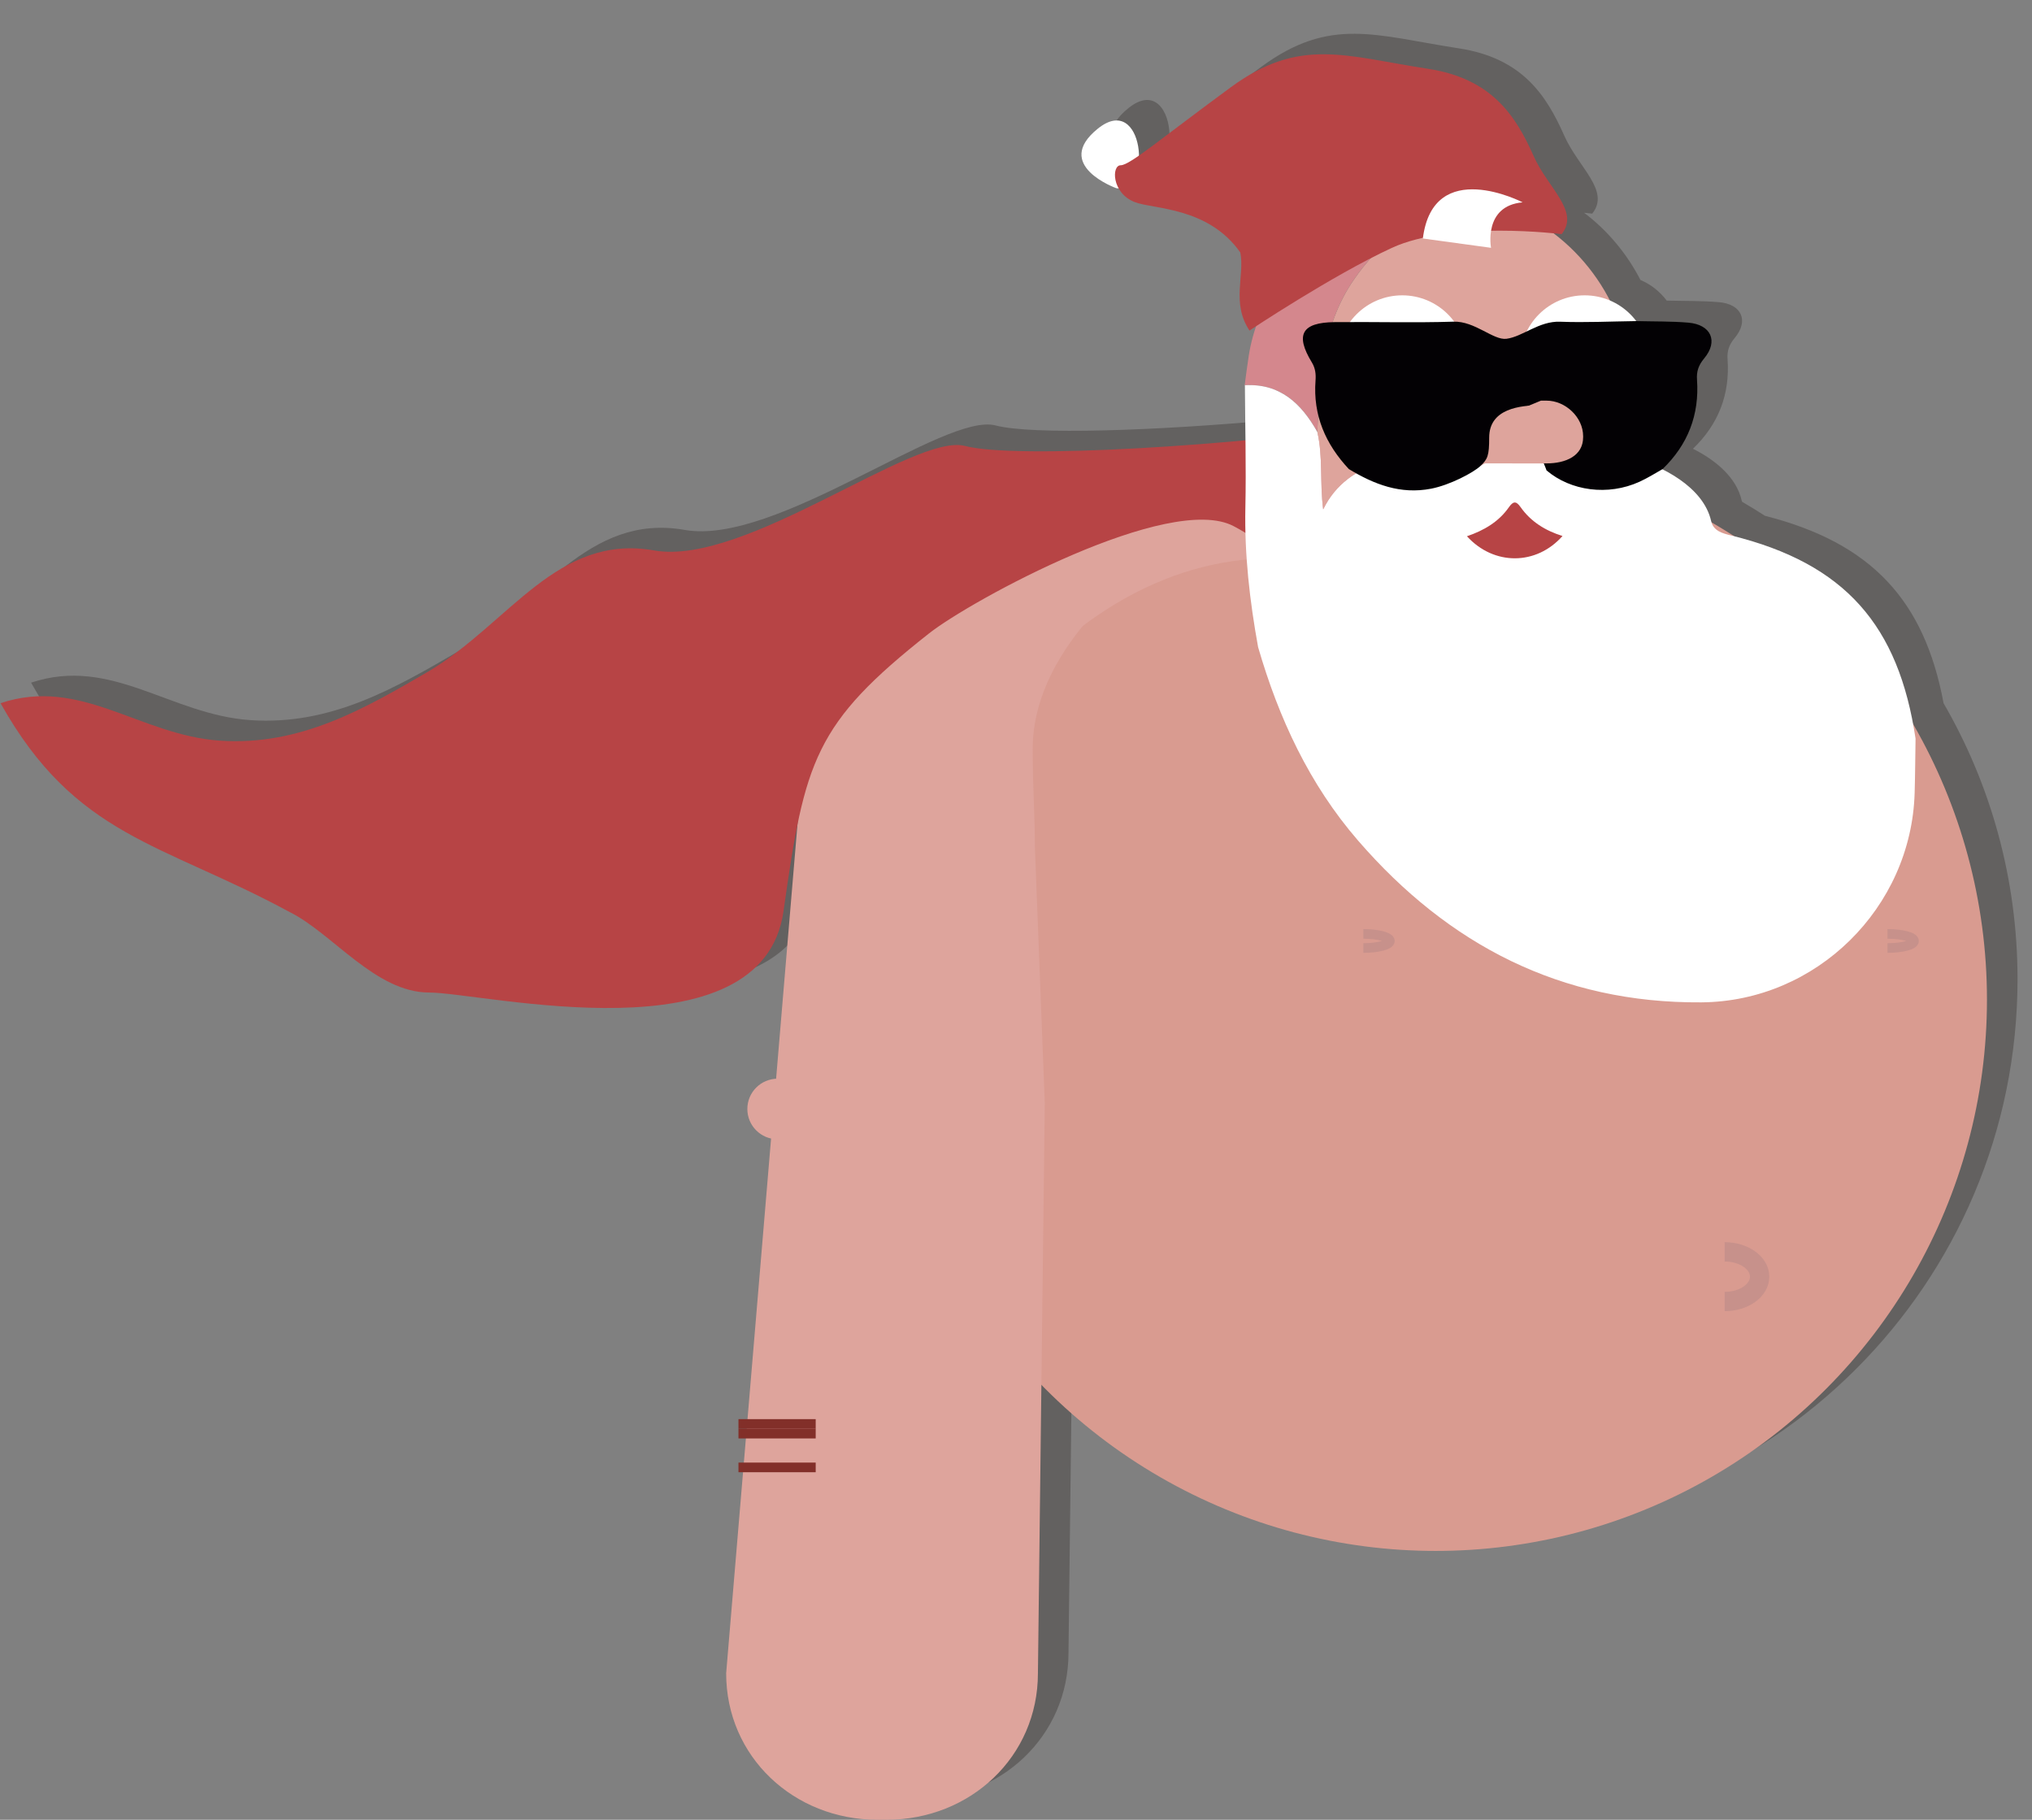 <?xml version="1.0" encoding="utf-8"?>
<!-- Generator: Adobe Illustrator 17.0.1, SVG Export Plug-In . SVG Version: 6.00 Build 0)  -->
<!DOCTYPE svg PUBLIC "-//W3C//DTD SVG 1.1//EN" "http://www.w3.org/Graphics/SVG/1.1/DTD/svg11.dtd">
<svg version="1.1" id="Capa_1" xmlns="http://www.w3.org/2000/svg" xmlns:xlink="http://www.w3.org/1999/xlink" x="0px" y="0px"
	 width="421px" height="377px" viewBox="0 -6 421 377" enable-background="new 0 -6 421 377" xml:space="preserve">
<rect x="0" y="-6" width="421" height="377" fill="#808080" stroke="none"/>
<path opacity="0.3" fill="#211915" d="M402.682,139.694c-3.954-21.223-14.85-33.204-36.994-38.828
	c-1.557-1.006-3.141-1.976-4.749-2.907c-0.026-0.084-0.063-0.155-0.084-0.246c-1.076-4.801-5.379-8.366-10.11-10.747
	c0.011-0.006,0.022-0.013,0.034-0.019c5.27-5.083,7.663-11.246,7.145-18.556c-0.117-1.655,0.293-2.954,1.489-4.388
	c2.983-3.577,1.411-7.009-3.29-7.405c-3.578-0.302-7.187-0.229-10.783-0.322c-0.006,0-0.012,0-0.018,0
	c-1.405-1.862-3.274-3.353-5.449-4.277c-2.838-5.523-6.892-10.311-11.671-13.919c1.067,0.102,1.681,0.178,1.681,0.178
	c3.805-4.756-2.853-9.511-5.802-16.17c-3.74-8.444-8.739-16.057-21.835-18.071c-17.283-2.659-26.632-6.658-40.899,3.805
	c-9.355,6.86-15.421,11.66-19.038,14.163c-0.072-4.913-3.02-9.981-8.492-5.603c-9.511,7.609,3.805,12.365,3.805,12.365
	c0.166,0.021,0.321,0.018,0.477,0.019c0.633,1.133,1.682,2.198,3.274,2.834c3.816,1.527,15.272,0.951,21.93,10.463
	c0.951,4.756-1.902,10.463,1.902,16.169c0,0,0.503-0.335,1.383-0.909c-0.677,1.966-1.197,3.994-1.526,6.075
	c-0.324,2.049-0.571,4.109-0.853,6.164l-0.002,0.002c0.017-0.001,0.032,0,0.048-0.001v-0.001c7.318-0.398,11.689,3.798,14.998,9.651
	v0.001c0.016,0.066,0.025,0.133,0.04,0.199l0,0c-0.015-0.066-0.025-0.133-0.04-0.199c-3.307-5.855-7.679-10.05-14.998-9.652
	c0.022,3.803,0.078,7.607,0.12,11.41c-24.933,2.293-50.538,3.162-58.111,1.169c-10.547-2.775-45.516,24.978-64.388,21.648
	c-20.07-3.542-29.974,14.987-46.626,24.978c-13.321,7.771-26.643,15.542-43.295,14.432c-16.652-1.11-28.863-13.322-45.515-7.771
	c15.542,27.753,33.304,28.863,59.947,43.295c8.881,4.44,17.763,16.652,28.864,16.652c11.101,0,69.067,14.118,73.418-16.884
	c0.986-7.026,1.857-12.85,2.881-17.88l-4.422,52.633c-3.317,0.165-5.957,2.898-5.957,6.255c0,2.998,2.105,5.501,4.918,6.121
	l-9.308,110.777c0,17.317,14.039,30.356,31.356,30.356h1.881c17.318,0,31.356-13.039,31.356-30.356l0.719-59.759
	c20.738,21.233,49.678,34.42,81.703,34.42c63.074,0,114.205-51.131,114.205-114.205C418,176.03,412.421,156.506,402.682,139.694z"/>
<g>
	<circle fill="#D99B90" cx="297.464" cy="201.101" r="114.205"/>
	<path fill="none" stroke="#C7918B" stroke-width="4" stroke-miterlimit="10" d="M357.32,253.343c4.005,0,7.251,2.304,7.251,5.146
		s-3.247,5.146-7.251,5.146"/>
	<path fill="none" stroke="#C7918B" stroke-width="2" stroke-miterlimit="10" d="M391.061,187.475c3.034,0,5.494,0.655,5.494,1.462
		s-2.46,1.462-5.494,1.462"/>
	<path fill="none" stroke="#C7918B" stroke-width="2" stroke-miterlimit="10" d="M282.467,187.475c3.034,0,5.493,0.655,5.493,1.462
		s-2.46,1.462-5.493,1.462"/>
	<path fill="#DEA49C" d="M262.076,94.561c0,0-43.578,3.05-85.287,43.898l13.796,26.966c0,0,25.754-55.781,73.325-55.781
		S262.076,94.561,262.076,94.561z"/>
	<g>
		<path fill="#DEA49C" d="M215.042,340.644c0,17.317-14.038,30.356-31.356,30.356h-1.881c-17.317,0-31.356-13.039-31.356-30.356
			L165.5,161.509c0-17.317,14.038-30.509,31.356-30.509h1.881c5.412,0,39.835-20.551,39.835-20.551s-24.614,16.354-24.614,38.688
			c0,8.064,0.457,13.7,0.457,20.402l2.048,53.024L215.042,340.644z"/>
		<circle fill="#DEA49C" cx="161.11" cy="223.746" r="6.271"/>
		<line fill="none" stroke="#822F29" stroke-width="2" stroke-miterlimit="10" x1="153" y1="291" x2="169" y2="291"/>
		<line fill="none" stroke="#822F29" stroke-width="2" stroke-miterlimit="10" x1="153" y1="298" x2="169" y2="298"/>
		<line fill="none" stroke="#822F29" stroke-width="2" stroke-miterlimit="10" x1="153" y1="289" x2="169" y2="289"/>
	</g>
	<g>
		<path fill="#B74445" d="M267.414,129.029c-8.076-16.628,1.456-19.038-11.828-26.029c-13.283-6.991-54.324,15.305-63.122,22.236
			c-23.671,18.65-25.742,26.263-30.126,57.502c-4.351,31.002-62.317,16.884-73.418,16.884S68.937,187.41,60.056,182.97
			c-26.643-14.432-44.405-15.542-59.947-43.295c16.652-5.551,28.863,6.661,45.515,7.771s29.974-6.661,43.295-14.432
			c16.652-9.991,26.556-28.52,46.626-24.978c18.872,3.33,53.841-24.423,64.388-21.648c10.546,2.775,56.062,0,86.035-4.441
			c13.322-2.22-9.436-15.542,3.885-8.881c6.661,4.441,31.775,16.967,35.105,23.628c8.881,14.432-14.013,24.108-33.995,27.439
			c-7.771,1.11-14.432,1.11-19.982-5.551"/>
	</g>
	<g>
		<path fill="#D4878D" d="M272.923,83.46c0.527-10.951,0.941-21.858,7.52-31.446c5.242-7.64,12.092-12.839,20.872-15.617
			c0.911-0.288,1.767-0.749,2.649-1.13c-19.703-4.568-41.907,11.319-45.233,32.376c-0.324,2.049-0.571,4.11-0.853,6.165
			C265.225,73.389,269.607,77.593,272.923,83.46z"/>
		<path fill="#DEA49C" d="M313.849,66.924c2.834-0.36,5.681-3.123,9.374-2.98c4.423,0.171,8.862-0.055,13.294-0.11
			c-4.274-15.484-17.891-27.434-32.554-28.567c-0.882,0.381-1.738,0.842-2.649,1.13c-8.779,2.778-15.629,7.977-20.872,15.617
			c-6.579,9.587-6.993,20.494-7.52,31.446c1.213,5.182,0.499,10.487,1.22,16.069c2.574-5.279,6.911-8.178,12.185-9.856
			c-4.067-4.349-6.278-9.386-5.819-15.453c0.082-1.08-0.011-2.133-0.646-3.176c-2.948-4.838-1.758-6.969,3.964-7.029
			c6.929-0.073,13.863,0.138,20.786-0.082C308.334,63.817,311.562,67.215,313.849,66.924z"/>
		<path fill="#DEA49C" d="M337.18,91.888c0,0-11.927,1.614-16.158-1.983C321.061,89.906,320,86.95,320,86.95v-8.44
			c-4,0.071-8.992,0.57-8.992,5.666c0,3.168-0.453,3.769-1.712,4.957c-1.259,1.189-5.366,3.337-8.603,3.965
			c-5.36,1.04-9.945-0.749-14.368-3.425c-4.067-4.349-6.276-9.386-5.817-15.453c0.082-1.08-0.01-2.133-0.645-3.176
			c-2.948-4.838-1.757-6.969,3.964-7.029c6.928-0.073,13.864,0.138,20.786-0.082c3.721-0.118,6.949,3.28,9.236,2.989
			c2.834-0.36,5.681-3.123,9.374-2.98c4.423,0.171,8.862-0.055,13.294-0.11C336.517,63.834,339.203,80.701,337.18,91.888z"/>
		<path fill="#FFFFFF" d="M257.876,73.809c7.348-0.42,11.731,3.783,15.046,9.651c1.213,5.182,0.499,10.487,1.22,16.069
			c2.574-5.279,6.911-8.178,12.185-9.856c4.423,2.676,9.01,4.465,14.37,3.425c3.237-0.628,5.758-2.61,8.608-3.966
			c3.682,1.257,8.397,0.505,12.138,0.549c4.214,3.927,14.489,2.324,16.356-1.036c6.63,1.884,15.147,6.271,16.725,13.312
			c0.466,2.079,2.419,2.551,4.162,2.979c23.663,5.812,34.692,18.698,38.187,42.08c-0.061,3.752-0.079,7.505-0.188,11.255
			c-0.693,23.795-20.362,43.214-44.208,43.385c-29.023,0.208-52.382-11.885-71.117-33.526
			c-10.097-11.663-16.428-25.349-20.698-40.062c-1.738-9.566-2.846-19.171-2.64-28.933c0.179-8.453-0.05-16.914-0.098-25.372
			L257.876,73.809z M315.026,99.037c-0.948-1.352-1.565-1.153-2.42,0.067c-2.115,3.019-5.173,4.796-8.677,5.991
			c5.573,6.116,14.363,6.084,19.8-0.051C320.162,103.931,317.149,102.065,315.026,99.037z"/>
		<circle fill="#3E6EAF" cx="290.519" cy="65.236" r="4.236"/>
		<g>
			<circle fill="#FFFFFF" cx="290.519" cy="68.561" r="13.377"/>
			<circle fill="#38A5DA" cx="290.519" cy="68.561" r="7.023"/>
			<circle fill="#FFFFFF" cx="294.271" cy="62.307" r="1.784"/>
		</g>
		<circle fill="#3E6EAF" cx="328.318" cy="65.236" r="4.236"/>
		<g>
			<circle fill="#FFFFFF" cx="328.318" cy="68.561" r="13.377"/>
			<circle fill="#38A5DA" cx="328.318" cy="68.561" r="7.023"/>
			<circle fill="#FFFFFF" cx="332.071" cy="62.307" r="1.784"/>
		</g>
		<path fill="#D4878D" d="M327,83.037c0,3.293-2.67,5.963-5.963,5.963h-8.074C309.67,89,307,86.33,307,83.037v-0.074
			c0-3.293,2.67-5.963,5.963-5.963h8.074c3.293,0,5.963,2.67,5.963,5.963L327,83.037L327,83.037z"/>
		<g>
			<path fill="#DEA49C" d="M320.595,77h-15.617c0.128,0,0.196,1.512,0.196,2.149c0,4.542-3.412,7.621-7.882,8.341
				c1.233,1.916,3.38,2.509,5.829,2.509h17.475c3.829,0,7.405-1.456,7.405-5.284v-0.206C328,80.681,324.424,77,320.595,77z"/>
			<path fill="#030104" d="M349.792,60.842c-3.578-0.302-7.187-0.229-10.783-0.322c-5.258,0.064-10.525,0.332-15.773,0.13
				c-4.382-0.169-7.759,3.108-11.122,3.536c-2.713,0.345-6.543-3.687-10.958-3.547c-8.213,0.261-16.441,0.011-24.661,0.097
				c-6.788,0.071-8.201,2.6-4.703,8.339c0.754,1.237,0.863,2.487,0.766,3.768c-0.545,7.198,2.078,13.174,6.903,18.334
				c5.247,3.175,10.69,5.297,17.05,4.064c3.841-0.745,8.72-3.294,10.213-4.705c1.494-1.411,1.813-2.123,1.813-5.882
				c0-6.047,6.463-6.638,10.463-6.723v10.015c0,0,1.465,3.507,1.419,3.506c5.02,4.267,12.734,5.326,19.262,2.352
				c1.642-0.748,3.192-1.719,4.767-2.613c5.27-5.083,7.663-11.246,7.145-18.556c-0.117-1.655,0.293-2.954,1.489-4.388
				C356.065,64.67,354.493,61.238,349.792,60.842z"/>
			<path fill="#DEA49C" d="M320.427,77h-1.169l-3.068,1.277c0.131,0-0.223,0.352-0.223,1.004c0,4.643-2.09,7.911-6.66,8.647
				c1.261,1.959,2.058,2.072,4.561,2.072h6.56c3.914,0,7.573-1.517,7.573-5.431v-0.211C328,80.444,324.341,77,320.427,77z"/>
		</g>
		<path fill="#FFFFFF" d="M231.291,32.992c0,0-13.316-4.756-3.805-12.365S238.9,33.943,231.291,32.992z"/>
		<path fill="#B74445" d="M323.552,42.503c3.805-4.756-2.853-9.511-5.802-16.17c-3.74-8.444-8.739-16.057-21.835-18.071
			c-17.283-2.659-26.632-6.658-40.899,3.805c-14.267,10.463-20.925,16.169-22.827,16.169s-1.902,5.707,2.853,7.609
			c3.816,1.527,15.272,0.951,21.93,10.463c0.951,4.756-1.902,10.463,1.902,16.169c0,0,17.121-11.414,29.485-17.121
			C300.724,39.65,323.552,42.503,323.552,42.503z"/>
		<g>
			<path fill="#FFFFFF" d="M308.922,45.34c0,0-1.651-8.707,6.547-9.42c0,0-18.535-9.624-20.674,7.485L308.922,45.34z"/>
		</g>
	</g>
</g>
<g>
	<polygon opacity="0.2" fill="#393744" enable-background="new    " points="984.122,251 954.616,157.493 925.68,251 953,251 
		953,271 954,271 954,251 	"/>
	<g>
		<polygon fill="#5A9A68" points="978.526,255 920.085,255 949.02,161.493 		"/>
		<polygon fill="#B79D26" points="949.862,231.139 955.187,222.459 953.792,221.388 950,227.807 950,220.986 950.065,220.944 
			950,220.842 950,210.17 949.862,210.328 955.187,201.648 953.792,200.576 950,206.996 950,194 947,194 947,217.909 
			943.593,212.265 941.817,213.336 947,221.63 947,238.719 943.593,233.076 941.817,234.148 947,242.441 947,275 950,275 
			950,251.792 949.862,251.949 955.187,243.27 953.792,242.198 950,248.618 950,241.797 950.065,241.755 950,241.653 950,230.981 		
			"/>
	</g>
</g>
<g>
	<polygon opacity="0.2" fill="#393744" enable-background="new    " points="937.507,260 919.228,202.073 901.302,260 918,260 
		918,273 919,273 919,260 	"/>
	<g>
		<polygon fill="#5A9A68" points="934.04,263 897.836,263 915.761,205.072 		"/>
		<polygon fill="#B79D26" points="916.098,247.73 919.49,242.353 918.487,241.689 916,245.666 916,241.44 916.04,241.414 
			916,241.351 916,234.74 916.098,234.838 919.49,229.461 918.487,228.797 916,232.773 916,225 914,225 914,239.534 
			912.144,236.038 910.917,236.702 914,241.839 914,252.426 912.144,248.93 910.917,249.594 914,254.732 914,275 916,275 
			916,260.525 916.098,260.622 919.49,255.245 918.487,254.581 916,258.558 916,254.333 916.04,254.307 916,254.243 916,247.632 		
			"/>
	</g>
</g>
</svg>
